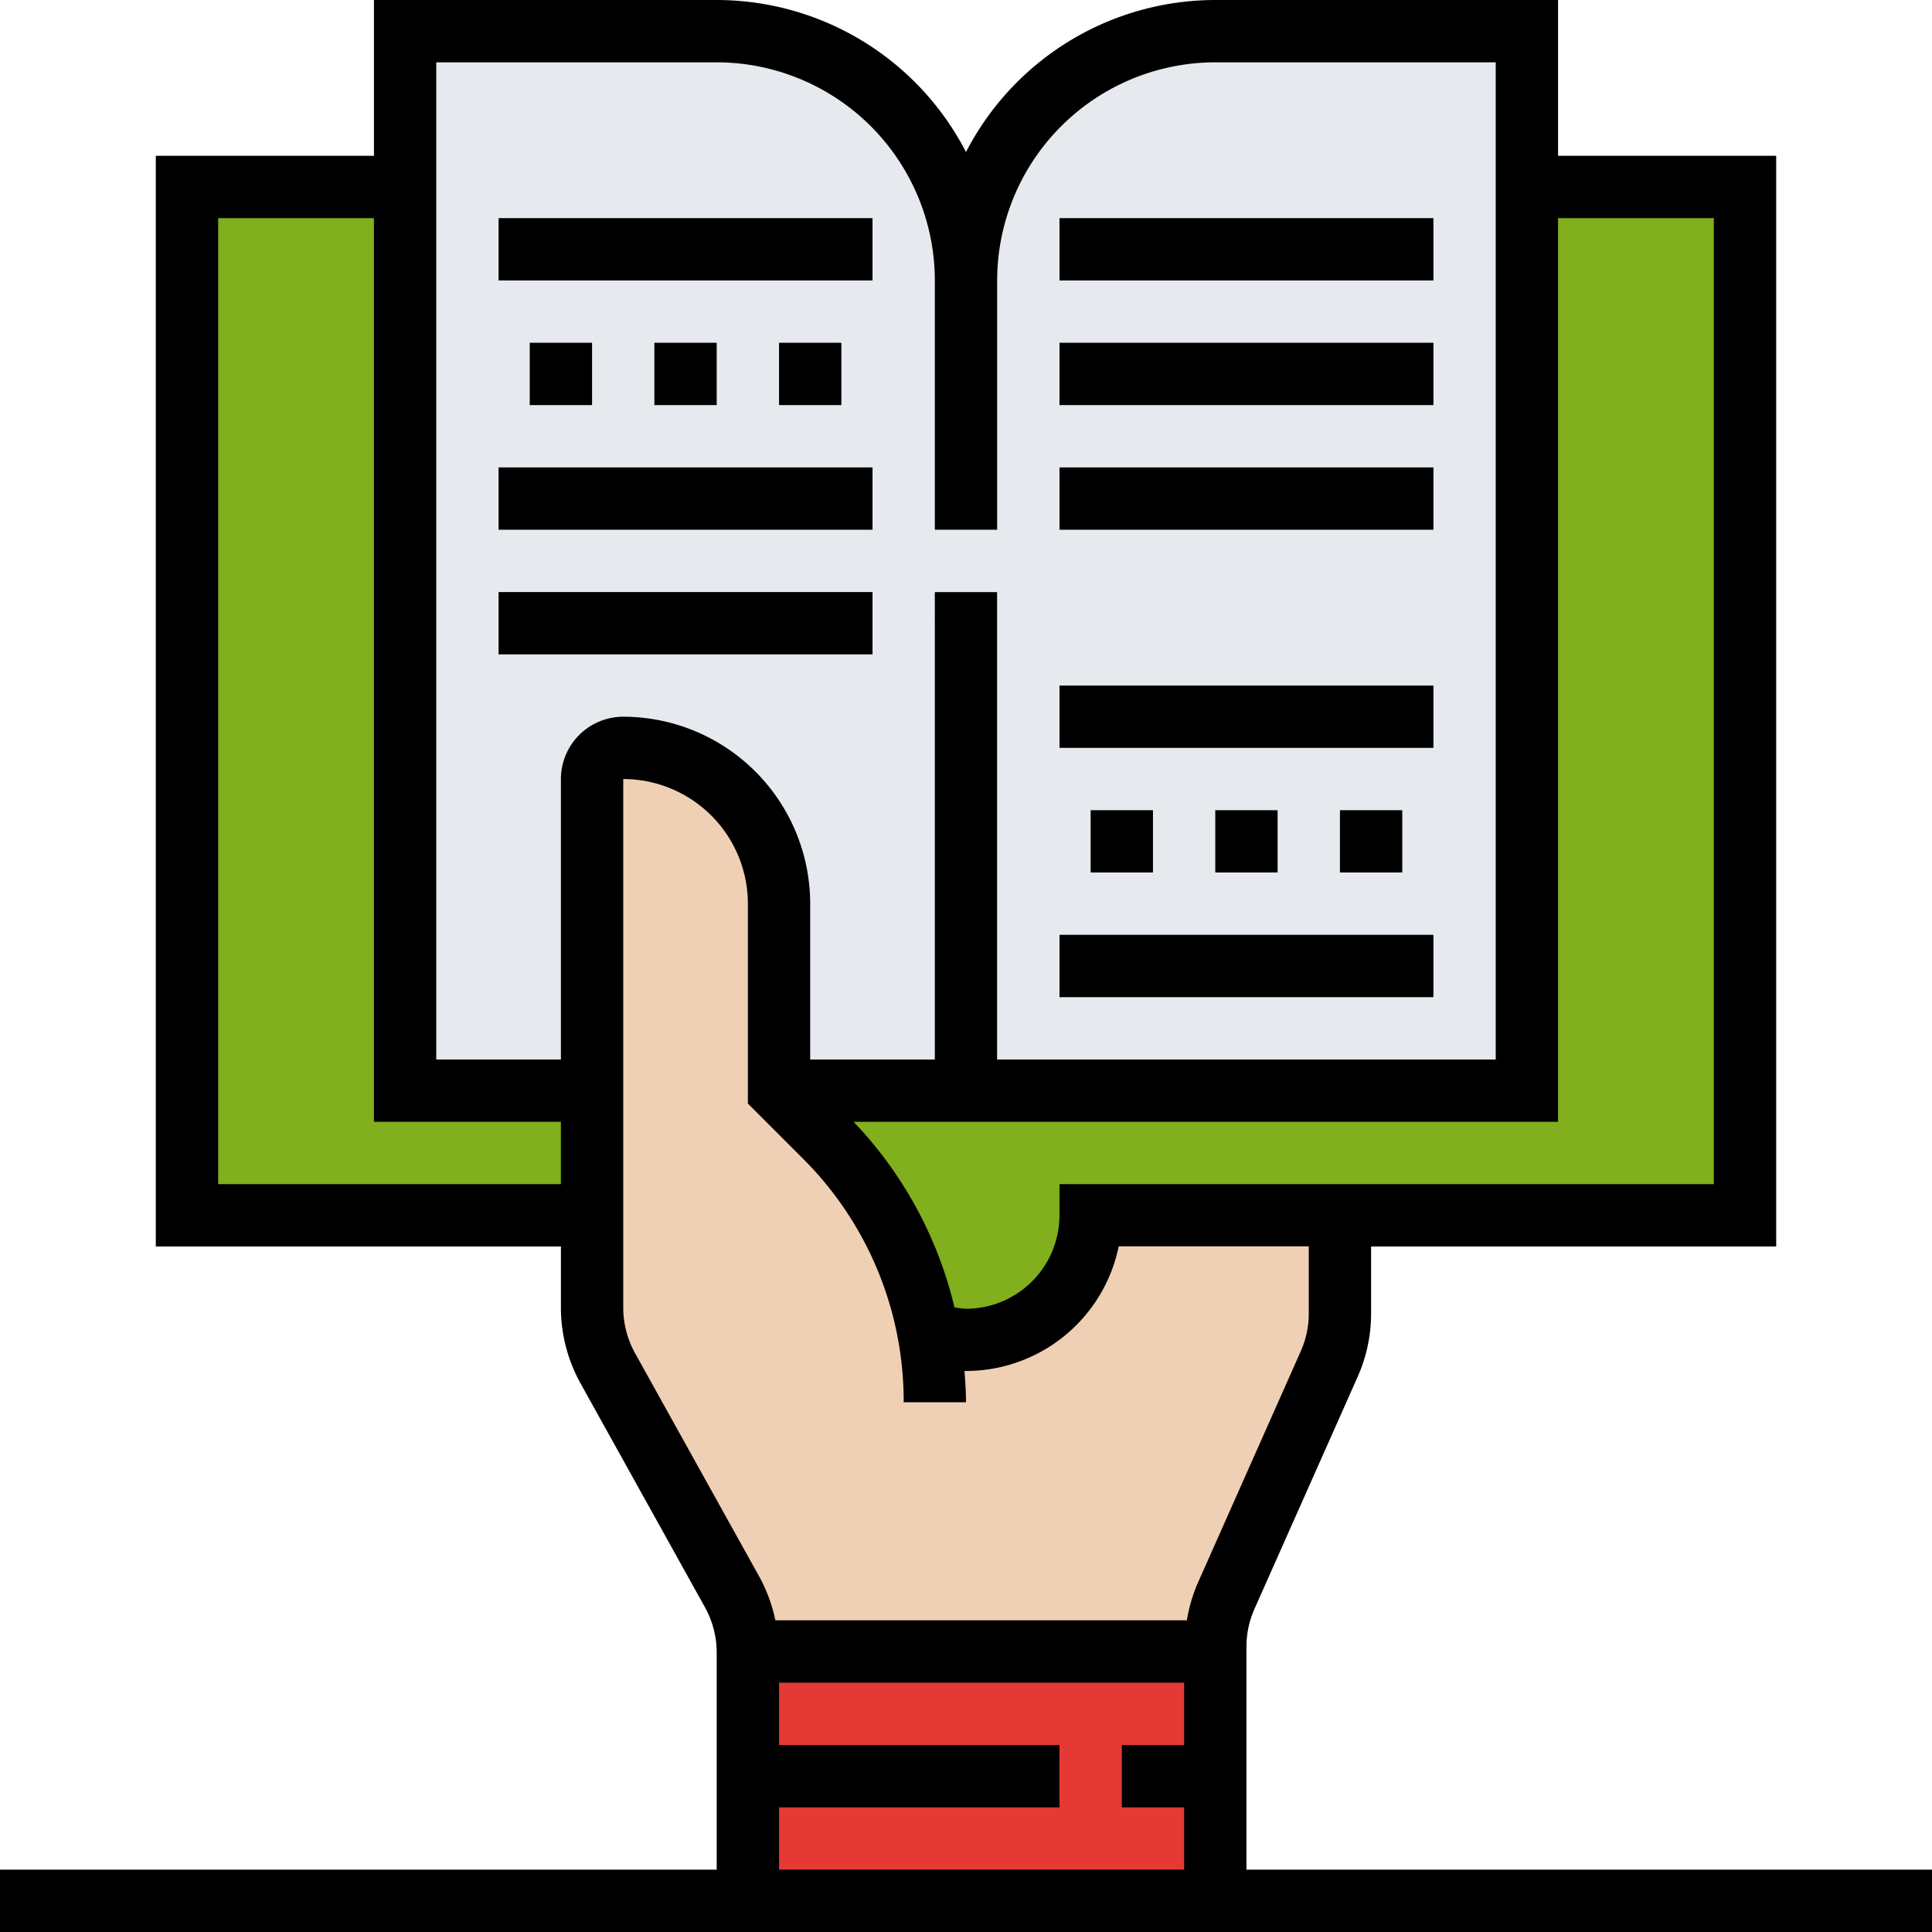 <svg id="Grupo_173345" data-name="Grupo 173345" xmlns="http://www.w3.org/2000/svg" width="105" height="105" viewBox="0 0 105 105">
  <path id="Trazado_259560" data-name="Trazado 259560" d="M216.936,103.887a6.772,6.772,0,0,1-6.774,6.774,6.2,6.2,0,0,1-1.694-.22l-.322.068a20.387,20.387,0,0,0-5.673-10.924L200,97.113h40.645V48H252.5v55.887Z" transform="translate(-157.661 -37.839)" fill="#81af1d"/>
  <path id="Trazado_259561" data-name="Trazado 259561" d="M70.016,97.113v6.774H48V48H59.855V97.113Z" transform="translate(-37.839 -37.839)" fill="#81af1d"/>
  <g id="Grupo_173344" data-name="Grupo 173344" transform="translate(22.016 1.694)">
    <path id="Trazado_259562" data-name="Trazado 259562" d="M134.484,160v25.4H124.323V175.242a8.442,8.442,0,0,0-8.468-8.468,1.7,1.7,0,0,0-1.694,1.694V185.4H104V160Z" transform="translate(-104 -127.823)" fill="#e6e9ed"/>
    <path id="Trazado_259563" data-name="Trazado 259563" d="M248,38.484V21.548A13.545,13.545,0,0,1,261.548,8h16.935V65.581H248Z" transform="translate(-217.516 -8)" fill="#e6e9ed"/>
    <path id="Trazado_259564" data-name="Trazado 259564" d="M120.935,8a13.545,13.545,0,0,1,13.548,13.548V40.177H104V8Z" transform="translate(-104 -8)" fill="#e6e9ed"/>
  </g>
  <path id="Trazado_259565" data-name="Trazado 259565" d="M192,424v13.548h25.4V424Z" transform="translate(-151.355 -334.242)" fill="#e53935"/>
  <path id="Trazado_259566" data-name="Trazado 259566" d="M170.307,224.025l.322-.068a6.2,6.2,0,0,0,1.694.22A6.772,6.772,0,0,0,179.1,217.4h13.548v5.334a7.078,7.078,0,0,1-.576,2.76l-5.623,12.6a7.078,7.078,0,0,0-.576,2.76v.254h-25.4a6.975,6.975,0,0,0-.847-3.235l-6.774-12.159a6.844,6.844,0,0,1-.847-3.3V193.694A1.7,1.7,0,0,1,153.694,192a8.442,8.442,0,0,1,8.468,8.468v10.161l2.473,2.473A20.387,20.387,0,0,1,170.307,224.025Z" transform="translate(-119.823 -151.355)" fill="#f0d0b4"/>
  <path id="Trazado_259567" data-name="Trazado 259567" d="M67.742,101.613V89.5a5.03,5.03,0,0,1,.438-2.063l5.606-12.613a8.443,8.443,0,0,0,.73-3.442V67.742H96.532V8.468H84.677V0H66.048A15.259,15.259,0,0,0,52.5,8.263,15.259,15.259,0,0,0,38.952,0H20.323V8.468H8.468V67.742H30.484v3.326a8.5,8.5,0,0,0,1.065,4.112l6.764,12.173a5.091,5.091,0,0,1,.638,2.466v11.794H0V105H105v-3.387Zm25.4-89.758v52.5H57.581v1.694A5.087,5.087,0,0,1,52.5,71.129a4.878,4.878,0,0,1-.627-.079A21.943,21.943,0,0,0,46.39,60.968H84.677V11.855ZM23.71,3.387H38.952A11.869,11.869,0,0,1,50.806,15.242V28.79h3.387V15.242A11.869,11.869,0,0,1,66.048,3.387H81.29V57.581h-27.1v-25.4H50.806v25.4H44.032V49.113A10.171,10.171,0,0,0,33.871,38.952a3.391,3.391,0,0,0-3.387,3.387V57.581H23.71ZM11.855,64.355v-52.5h8.468V60.968H30.484v3.387Zm22.655,9.181a5.1,5.1,0,0,1-.638-2.468V42.339a6.781,6.781,0,0,1,6.774,6.774V59.976l2.977,2.977A18.624,18.624,0,0,1,49.113,76.21H52.5c0-.571-.04-1.134-.083-1.7.028,0,.055,0,.083,0a8.481,8.481,0,0,0,8.3-6.774H71.129v3.643a5.03,5.03,0,0,1-.438,2.063L65.085,86.061a8.471,8.471,0,0,0-.581,2H42.139a8.5,8.5,0,0,0-.865-2.358Zm7.829,24.69H57.581V94.839H42.339V91.452H64.355v3.387H60.968v3.387h3.387v3.387H42.339Z"/>
  <path id="Trazado_259568" data-name="Trazado 259568" d="M312,208h3.387v3.387H312Z" transform="translate(-245.952 -163.968)"/>
  <path id="Trazado_259569" data-name="Trazado 259569" d="M344,208h3.387v3.387H344Z" transform="translate(-271.177 -163.968)"/>
  <path id="Trazado_259570" data-name="Trazado 259570" d="M280,208h3.387v3.387H280Z" transform="translate(-220.726 -163.968)"/>
  <path id="Trazado_259571" data-name="Trazado 259571" d="M272,240h20.323v3.387H272Z" transform="translate(-214.419 -189.194)"/>
  <path id="Trazado_259572" data-name="Trazado 259572" d="M272,176h20.323v3.387H272Z" transform="translate(-214.419 -138.742)"/>
  <path id="Trazado_259573" data-name="Trazado 259573" d="M272,120h20.323v3.387H272Z" transform="translate(-214.419 -94.597)"/>
  <path id="Trazado_259574" data-name="Trazado 259574" d="M272,88h20.323v3.387H272Z" transform="translate(-214.419 -69.371)"/>
  <path id="Trazado_259575" data-name="Trazado 259575" d="M272,56h20.323v3.387H272Z" transform="translate(-214.419 -44.145)"/>
  <path id="Trazado_259576" data-name="Trazado 259576" d="M168,88h3.387v3.387H168Z" transform="translate(-132.436 -69.371)"/>
  <path id="Trazado_259577" data-name="Trazado 259577" d="M200,88h3.387v3.387H200Z" transform="translate(-157.661 -69.371)"/>
  <path id="Trazado_259578" data-name="Trazado 259578" d="M136,88h3.387v3.387H136Z" transform="translate(-107.21 -69.371)"/>
  <path id="Trazado_259579" data-name="Trazado 259579" d="M128,56h20.323v3.387H128Z" transform="translate(-100.903 -44.145)"/>
  <path id="Trazado_259580" data-name="Trazado 259580" d="M128,120h20.323v3.387H128Z" transform="translate(-100.903 -94.597)"/>
  <path id="Trazado_259581" data-name="Trazado 259581" d="M128,152h20.323v3.387H128Z" transform="translate(-100.903 -119.823)"/>
</svg>
